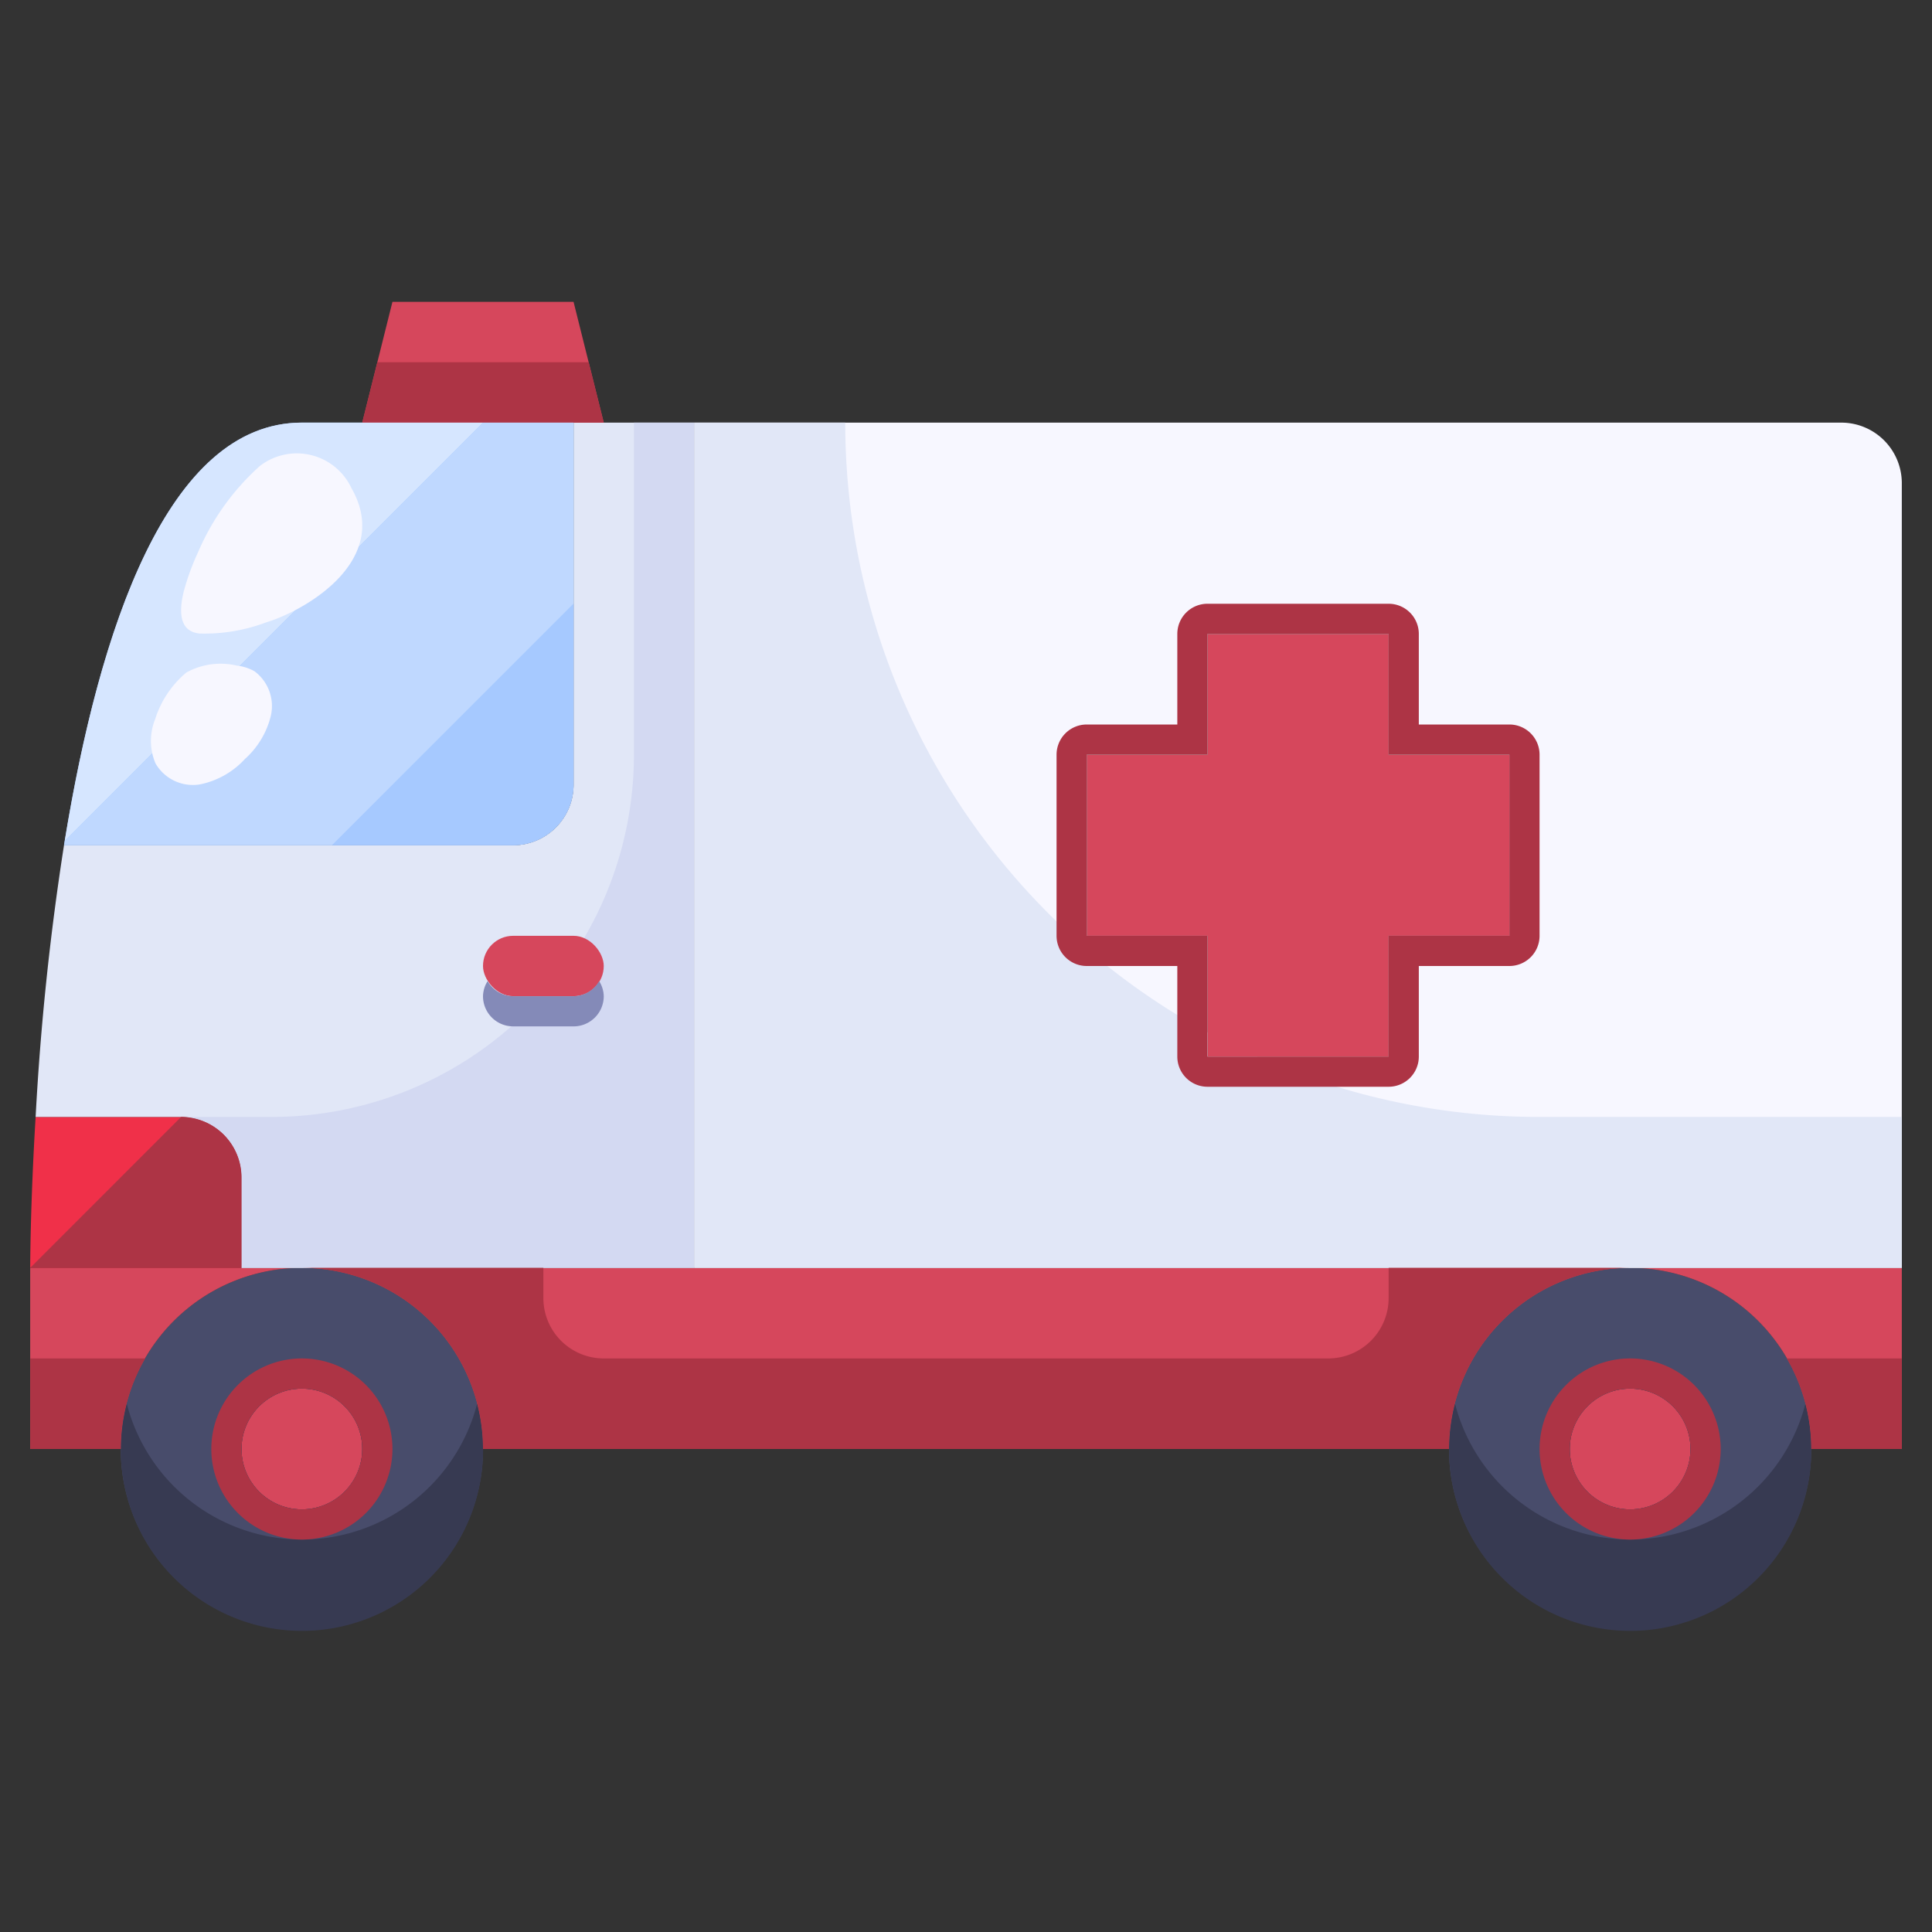 <svg height="512" viewBox="0 0 64 64" width="512" xmlns="http://www.w3.org/2000/svg"><rect x="0" y="0" width="64" height="64" fill="#333333" stroke="none"/><g id="_03-Ambulance" data-name="03-Ambulance"><circle cx="10" cy="48" fill="#d6475c" r="2"/><circle cx="54" cy="48" fill="#d6475c" r="2"/><path d="m10 42a6 6 0 1 1 -6 6 6 6 0 0 1 6-6zm2 6a2 2 0 1 0 -2 2 2.006 2.006 0 0 0 2-2z" fill="#484c6b"/><path d="m54 42a6 6 0 1 1 -6 6 6 6 0 0 1 6-6zm2 6a2 2 0 1 0 -2 2 2.006 2.006 0 0 0 2-2z" fill="#484c6b"/><g fill="#d6475c"><path d="m19 10 1 4h-1-7l1-4z"/><path d="m63 42v6h-3a6 6 0 0 0 -6-6z"/><path d="m8 42h2a6 6 0 0 0 -6 6h-3v-6z"/><path d="m23 42h31a6 6 0 0 0 -6 6h-32a6 6 0 0 0 -6-6z"/></g><path d="m8 39v3h-7s0-2.03.18-5h4.82a2.006 2.006 0 0 1 2 2z" fill="#f03049"/><path d="m23 14v28h-15v-3a2.006 2.006 0 0 0 -2-2h-4.82a88.855 88.855 0 0 1 .94-9h14.88a2.006 2.006 0 0 0 2-2v-12z" fill="#e1e7f7"/><path d="m19 14v12a2.006 2.006 0 0 1 -2 2h-14.88c1.13-7 3.38-14 7.88-14z" fill="#a6c9ff"/><path d="m50 25v6h-4v4h-6v-4h-4v-6h4v-4h6v4z" fill="#d6475c"/><path d="m23 42v-28h38a2.006 2.006 0 0 1 2 2v26zm27-11v-6h-4v-4h-6v4h-4v6h4v4h6v-4z" fill="#f7f7ff"/><path d="m12.5 12-.5 2h7 1l-.5-2z" fill="#ad3445"/><path d="m21 14v11a12 12 0 0 1 -12 12h-3a2.006 2.006 0 0 1 2 2v3h15v-28z" fill="#d3d9f2"/><path d="m12 14h-2c-4.469 0-6.718 6.9-7.855 13.855l13.855-13.855z" fill="#d6e6ff"/><path d="m19 14h-3l-13.855 13.855c-.008.048-.017.1-.025.145h8.88l8-8z" fill="#bfd8ff"/><path d="m11 28h6a2.006 2.006 0 0 0 2-2v-6z" fill="#a6c9ff"/><path d="m41.621 35h-1.621v-.8a23 23 0 0 1 -12-20.2h-5v28h40v-5h-12a22.9 22.9 0 0 1 -9.379-2z" fill="#e1e7f7"/><path d="m10 51a6 6 0 0 1 -5.8-4.5 6 6 0 1 0 11.606 0 6 6 0 0 1 -5.806 4.5z" fill="#373a52"/><path d="m54 51a6 6 0 0 1 -5.8-4.5 6 6 0 1 0 11.606 0 6 6 0 0 1 -5.806 4.5z" fill="#373a52"/><path d="m6 37-5 5h7v-3a2.006 2.006 0 0 0 -2-2z" fill="#ad3445"/><path d="m59.189 45a5.954 5.954 0 0 1 .811 3h3v-3z" fill="#ad3445"/><path d="m1 48h3a5.954 5.954 0 0 1 .811-3h-3.811z" fill="#ad3445"/><path d="m44 45h-24a2 2 0 0 1 -2-2v-1h-8a6 6 0 0 1 6 6h32a6 6 0 0 1 6-6h-8v1a2 2 0 0 1 -2 2z" fill="#ad3445"/><rect fill="#d6475c" height="2" rx="1" width="4" x="16" y="31"/><path d="m19 33h-2a.986.986 0 0 1 -.847-.5.977.977 0 0 0 -.153.5 1 1 0 0 0 1 1h2a1 1 0 0 0 1-1 .977.977 0 0 0 -.153-.5.986.986 0 0 1 -.847.5z" fill="#848ab8"/><path d="m6.085 19.6c-.164.675-.142 1.321.526 1.386a5.762 5.762 0 0 0 2.194-.365c1.366-.413 4.186-2.086 2.84-4.446a2 2 0 0 0 -3.036-.739 8.115 8.115 0 0 0 -2.051 2.864 7.987 7.987 0 0 0 -.473 1.3z" fill="#f7f7ff"/><path d="m5.139 23.825a1.923 1.923 0 0 0 .01 1.459 1.429 1.429 0 0 0 1.474.7 2.766 2.766 0 0 0 1.492-.843 2.812 2.812 0 0 0 .853-1.413 1.438 1.438 0 0 0 -.535-1.49 1.542 1.542 0 0 0 -.592-.19 2.344 2.344 0 0 0 -1.666.229 3.308 3.308 0 0 0 -1.036 1.548z" fill="#f7f7ff"/><path d="m50 24h-3v-3a1 1 0 0 0 -1-1h-6a1 1 0 0 0 -1 1v3h-3a1 1 0 0 0 -1 1v6a1 1 0 0 0 1 1h3v3a1 1 0 0 0 1 1h6a1 1 0 0 0 1-1v-3h3a1 1 0 0 0 1-1v-6a1 1 0 0 0 -1-1zm0 7h-4v4h-6v-4h-4v-6h4v-4h6v4h4z" fill="#ad3445"/><path d="m54 45a3 3 0 1 0 3 3 3 3 0 0 0 -3-3zm0 5a2 2 0 1 1 2-2 2.006 2.006 0 0 1 -2 2z" fill="#ad3445"/><path d="m10 45a3 3 0 1 0 3 3 3 3 0 0 0 -3-3zm0 5a2 2 0 1 1 2-2 2.006 2.006 0 0 1 -2 2z" fill="#ad3445"/></g></svg>